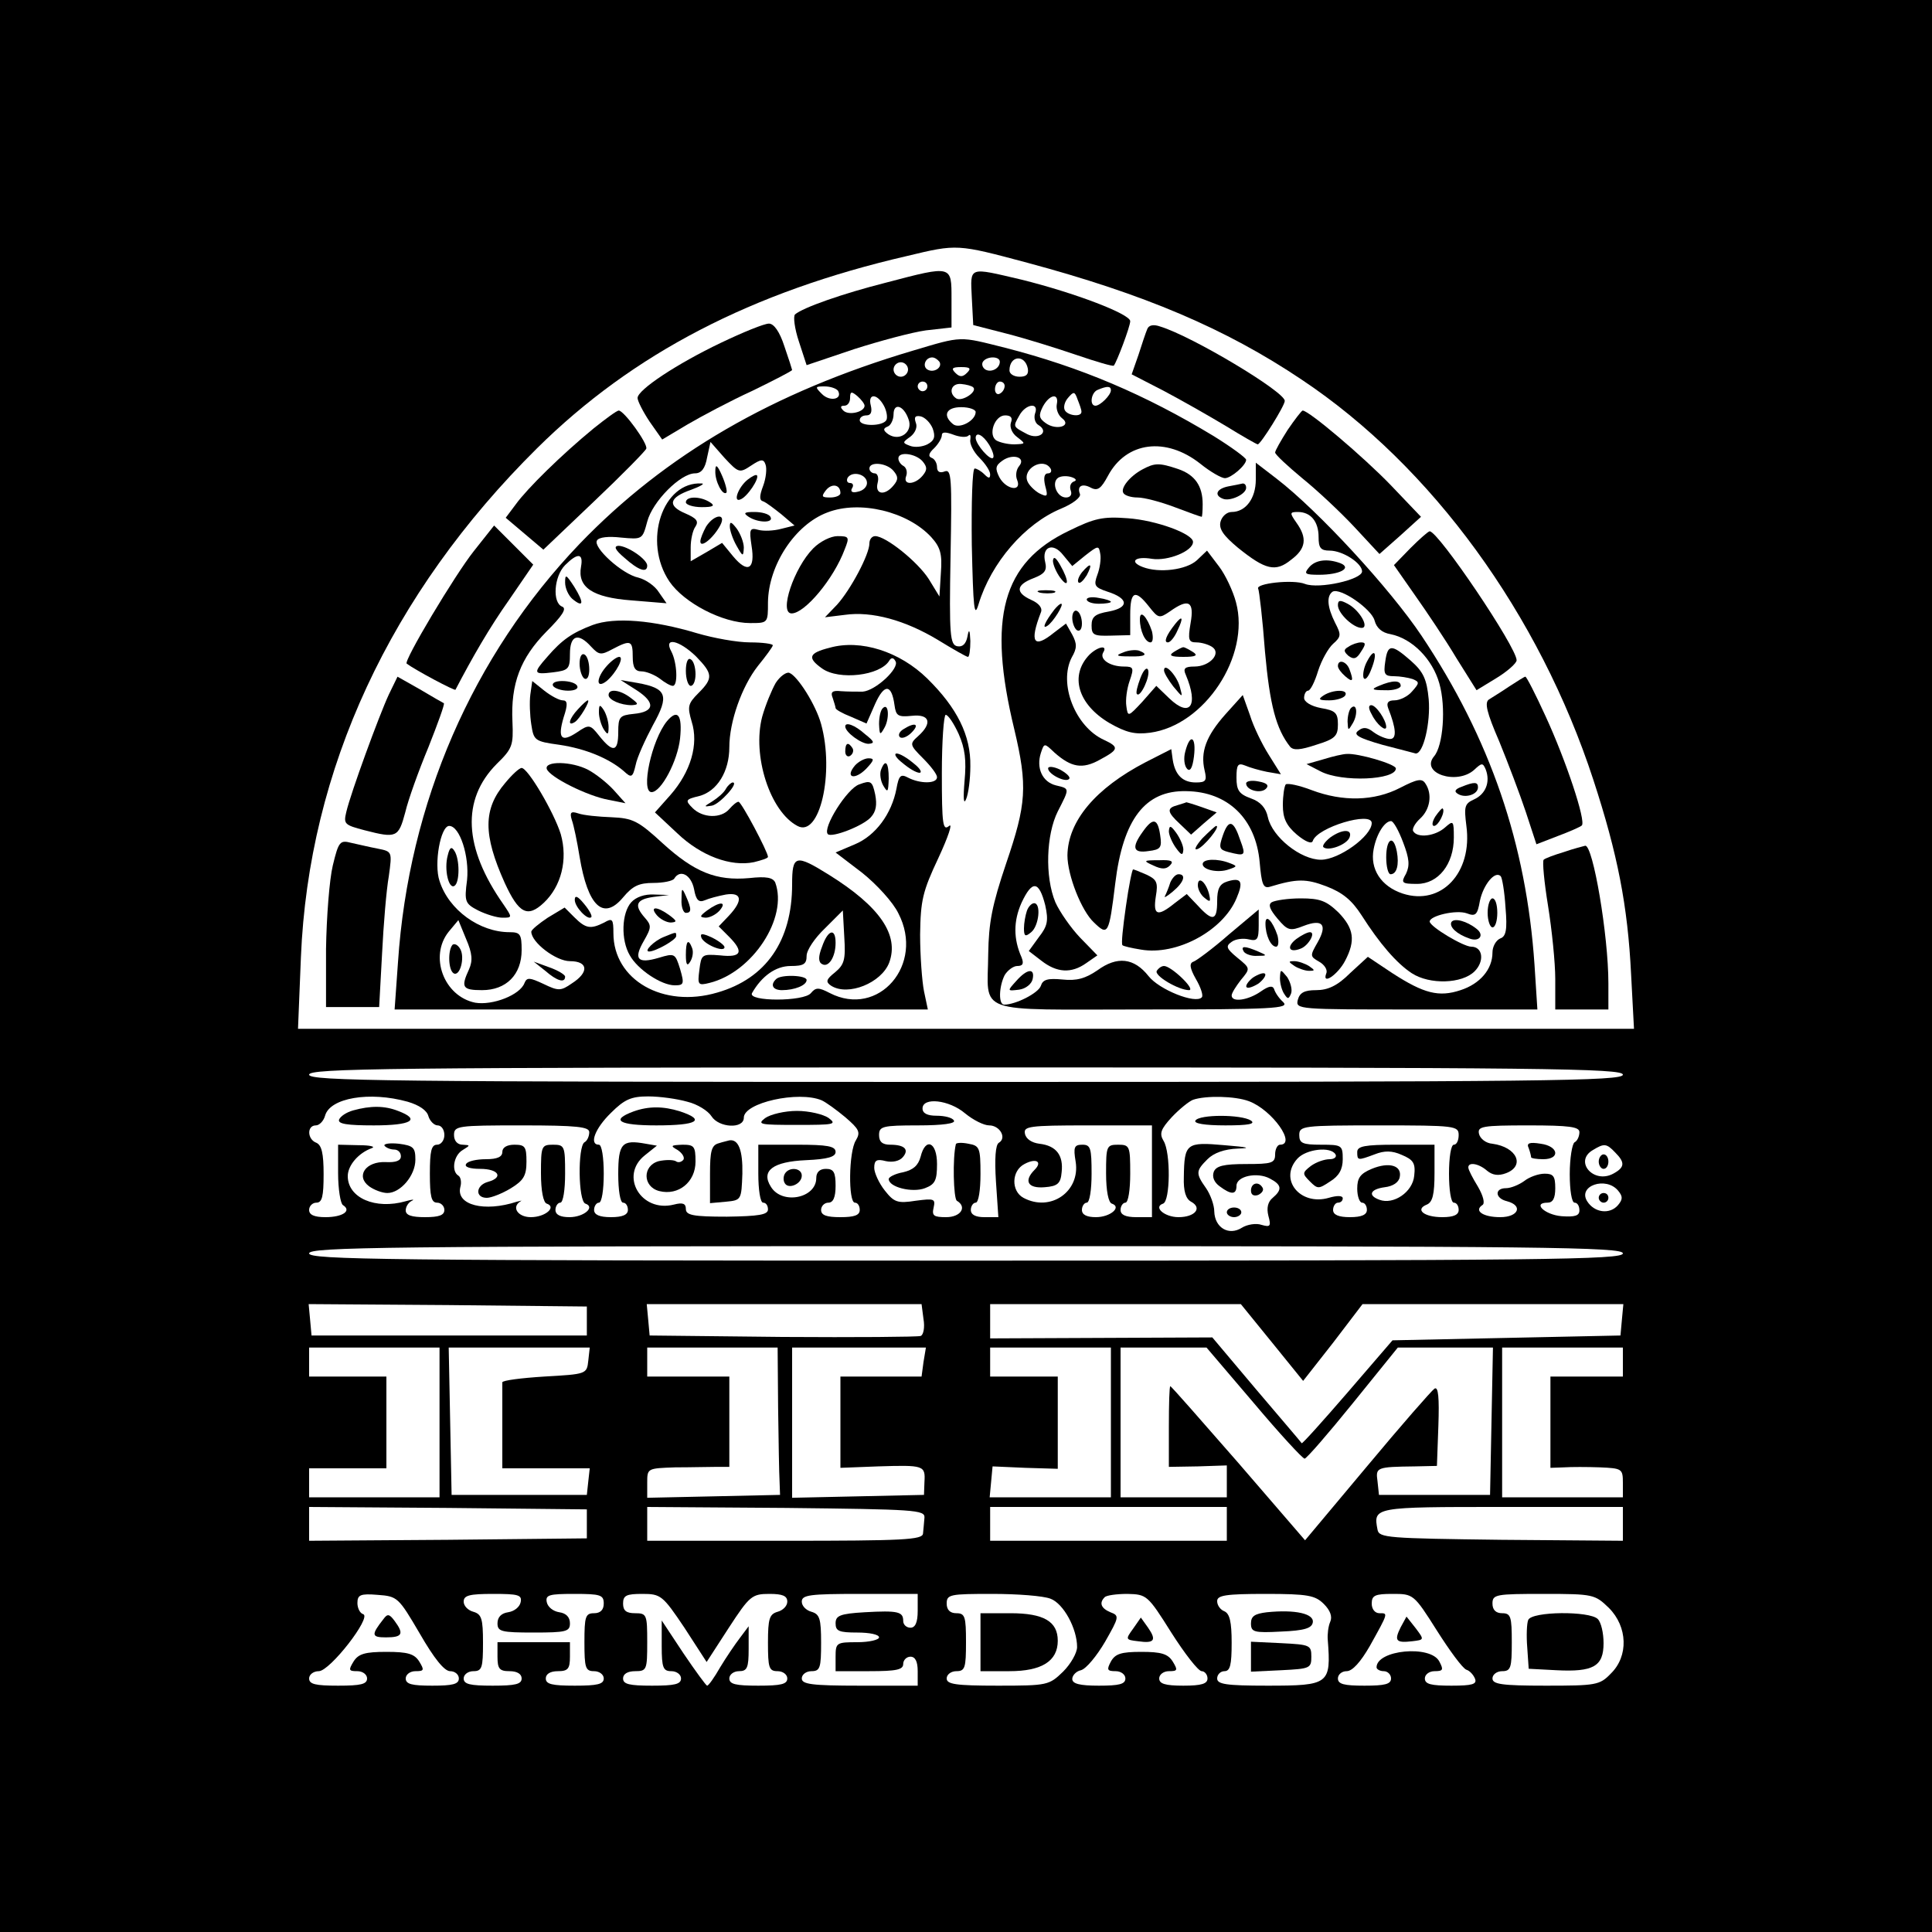 <?xml version="1.0" standalone="no"?>
<!DOCTYPE svg PUBLIC "-//W3C//DTD SVG 20010904//EN"
 "http://www.w3.org/TR/2001/REC-SVG-20010904/DTD/svg10.dtd">
<svg version="1.0" xmlns="http://www.w3.org/2000/svg"
 width="400pt" height="400pt" viewBox="0 0 400 400"
 preserveAspectRatio="xMidYMid meet">

<g transform="translate(0,400) scale(0.1,-0.1)"
fill="#000000" stroke="none">
<path d="M0 2000 l0 -2000 2000 0 2000 0 0 2000 0 2000 -2000 0 -2000 0 0
-2000z m2127 1456 c242 -65 410 -136 568 -242 270 -180 492 -486 604 -829 50
-153 71 -260 78 -402 l6 -113 -1383 0 -1383 0 6 148 c16 389 185 753 489 1054
198 196 445 324 766 398 104 25 103 25 249 -14z m1233 -1681 c0 -13 -158 -15
-1360 -15 -1202 0 -1360 2 -1360 15 0 13 158 15 1360 15 1202 0 1360 -2 1360
-15z m-2516 -56 c24 -7 40 -18 43 -30 3 -10 12 -19 19 -19 8 0 14 -9 14 -20 0
-11 -7 -20 -15 -20 -12 0 -15 -13 -15 -60 0 -47 3 -60 15 -60 8 0 15 -7 15
-15 0 -11 -11 -15 -40 -15 -28 0 -40 4 -40 14 0 8 6 17 13 20 6 3 1 3 -13 -1
-63 -18 -120 7 -120 52 0 22 22 48 50 58 8 3 -4 6 -27 6 l-43 1 0 -59 c0 -33
5 -63 10 -66 19 -12 -1 -25 -36 -25 -24 0 -34 5 -34 15 0 8 7 15 15 15 12 0
15 13 15 59 0 43 -4 60 -15 65 -19 7 -20 36 -1 36 7 0 16 9 19 20 10 37 92 51
171 29z m579 0 c21 -5 43 -19 50 -30 15 -24 67 -27 67 -3 0 31 113 56 161 36
9 -4 31 -20 49 -35 29 -25 32 -31 22 -48 -15 -23 -16 -129 -2 -129 6 0 10 -7
10 -15 0 -11 -11 -15 -40 -15 -29 0 -40 4 -40 15 0 8 7 15 15 15 10 0 15 11
15 35 0 28 -4 35 -20 35 -13 0 -20 -7 -20 -19 0 -42 -71 -56 -94 -18 -21 33 4
52 73 55 45 2 61 7 61 17 0 12 -17 15 -80 15 l-80 0 0 -60 c0 -33 4 -60 10
-60 6 0 10 -6 10 -14 0 -11 -19 -14 -85 -15 -70 0 -85 3 -85 16 0 11 -6 14
-25 9 -68 -17 -113 60 -60 102 l25 20 -23 4 c-49 9 -57 1 -57 -63 0 -33 4 -59
10 -59 6 0 10 -7 10 -15 0 -10 -11 -15 -35 -15 -24 0 -35 5 -35 15 0 8 5 15
10 15 6 0 10 27 10 60 0 33 -4 60 -10 60 -21 0 -8 34 25 66 28 28 42 34 77 34
24 0 60 -5 81 -11z m1163 1 c48 -18 99 -90 64 -90 -5 0 -10 -9 -10 -20 0 -18
-7 -20 -60 -20 -47 0 -62 -4 -67 -16 -4 -11 1 -22 12 -30 24 -18 35 -18 35 1
0 20 43 29 69 15 25 -13 26 -23 6 -40 -10 -8 -13 -21 -9 -37 6 -22 4 -24 -14
-19 -11 4 -30 1 -41 -6 -27 -17 -56 0 -57 34 0 13 -8 35 -17 48 -22 31 -21 36
3 60 13 13 35 21 63 22 29 1 21 3 -28 7 -79 7 -83 4 -84 -66 -1 -29 4 -45 15
-51 24 -13 8 -32 -26 -32 -29 0 -53 21 -32 28 15 5 16 106 1 130 -9 15 -6 24
17 49 16 17 36 33 44 36 26 9 87 8 116 -3z m-588 -25 c17 -14 39 -25 50 -25
22 0 37 -26 20 -36 -7 -4 -9 -33 -6 -80 l5 -74 -29 0 c-18 0 -28 5 -28 15 0 8
5 15 10 15 6 0 10 26 10 59 0 55 -2 59 -25 63 -14 3 -26 2 -26 -1 -7 -28 -5
-112 2 -117 22 -13 8 -34 -22 -34 -26 0 -30 3 -26 20 4 18 1 19 -37 14 -38 -6
-45 -3 -64 21 -12 15 -22 37 -22 47 0 16 5 19 24 14 14 -3 28 0 35 8 14 16 4
26 -26 26 -16 0 -23 6 -23 20 0 18 7 20 81 20 51 0 78 4 74 10 -3 6 -19 10
-36 10 -19 0 -29 5 -29 15 0 24 55 18 88 -10z m-778 -39 c0 -8 -4 -18 -10 -21
-14 -9 -13 -122 2 -127 21 -7 -3 -28 -33 -28 -19 0 -29 5 -29 15 0 8 5 15 10
15 6 0 10 27 10 60 0 57 -1 60 -25 60 -24 0 -25 -3 -25 -59 0 -37 5 -61 12
-63 21 -7 -3 -28 -33 -28 -27 0 -41 21 -21 33 4 2 0 1 -8 -1 -67 -22 -126 -7
-117 30 3 10 1 21 -4 24 -15 9 -10 42 9 53 16 10 16 10 0 11 -11 0 -18 8 -18
20 0 19 7 20 140 20 115 0 140 -3 140 -14z m1165 -81 l0 -95 -32 0 c-23 0 -33
5 -33 15 0 8 5 15 10 15 6 0 10 27 10 60 0 57 -1 60 -25 60 -24 0 -25 -3 -25
-59 0 -37 5 -61 12 -63 21 -7 -3 -28 -33 -28 -19 0 -29 5 -29 15 0 8 5 15 10
15 6 0 10 27 10 60 0 53 -2 60 -19 60 -17 0 -19 -5 -14 -35 10 -62 -52 -105
-108 -75 -26 14 -25 56 2 70 24 13 38 5 21 -12 -23 -23 -14 -39 21 -36 27 2
33 8 35 31 4 35 -11 55 -46 59 -16 2 -28 10 -30 21 -3 15 8 17 130 17 l133 0
0 -95z m635 75 c0 -11 -4 -20 -10 -20 -6 0 -10 -27 -10 -60 0 -33 4 -60 10
-60 6 0 10 -7 10 -15 0 -10 -10 -15 -34 -15 -38 0 -57 16 -32 26 12 5 16 21
16 65 l0 59 -80 0 c-64 0 -80 -3 -80 -15 0 -18 1 -18 36 -5 20 8 36 8 56 -1
24 -10 29 -17 26 -43 -3 -34 -43 -61 -72 -50 -25 9 -19 22 11 26 17 2 29 10
31 21 5 24 -22 32 -58 17 -24 -10 -30 -19 -30 -41 0 -16 5 -29 10 -29 6 0 10
-7 10 -15 0 -10 -11 -15 -35 -15 -24 0 -35 5 -35 15 0 8 5 15 10 15 6 0 10 4
10 9 0 6 -12 6 -29 1 -59 -17 -104 38 -65 81 18 20 69 26 79 9 3 -5 -2 -10
-12 -10 -11 0 -28 -6 -39 -14 -18 -14 -18 -16 -2 -32 16 -16 18 -16 42 0 18
11 26 25 26 46 0 29 -2 30 -45 30 -38 0 -45 3 -45 20 0 19 7 20 165 20 158 0
165 -1 165 -20z m250 6 c0 -8 -4 -18 -10 -21 -5 -3 -10 -33 -10 -66 0 -33 4
-59 10 -59 6 0 10 -7 10 -16 0 -11 -9 -14 -37 -12 -35 3 -61 28 -29 28 11 0
16 9 16 30 0 25 -4 30 -22 30 -13 0 -32 -7 -42 -15 -11 -8 -28 -15 -38 -15
-24 0 -23 -21 2 -27 34 -9 24 -33 -14 -33 -35 0 -55 13 -37 25 6 3 2 19 -9 38
-11 18 -20 35 -20 40 0 12 22 8 39 -7 11 -9 23 -11 39 -5 40 15 23 54 -28 61
-14 1 -26 11 -28 21 -3 15 7 17 102 17 86 0 106 -3 106 -14z m74 -42 c21 -21
20 -31 -4 -44 -41 -22 -82 26 -42 49 23 14 28 14 46 -5z m6 -79 c10 -12 10
-18 0 -30 -17 -20 -49 -16 -64 8 -20 32 39 52 64 22z m10 -130 c0 -13 -158
-15 -1360 -15 -1202 0 -1360 2 -1360 15 0 13 158 15 1360 15 1202 0 1360 -2
1360 -15z m-2145 -140 l0 -30 -285 0 -285 0 -3 33 -3 32 288 -2 288 -3 0 -30z
m697 4 c3 -17 0 -33 -6 -35 -6 -2 -135 -3 -286 -2 l-275 3 -3 33 -3 32 284 0
285 0 4 -31z m722 -49 l64 -79 62 79 61 80 270 0 270 0 -3 -32 -3 -33 -236 -5
-236 -5 -93 -108 c-51 -59 -94 -107 -95 -105 -1 2 -44 52 -94 111 l-91 108
-230 -1 -230 -1 0 36 0 35 260 0 259 0 65 -80z m-1724 -165 l0 -155 -135 0
-135 0 0 30 0 30 80 0 80 0 0 95 0 95 -80 0 -80 0 0 30 0 30 135 0 135 0 0
-155z m308 128 c-3 -28 -4 -28 -91 -33 -48 -3 -87 -8 -87 -12 0 -5 0 -46 0
-93 l0 -85 91 0 90 0 -3 -27 -3 -28 -140 0 -140 0 -3 153 -3 152 146 0 146 0
-3 -27z m393 -98 c1 -69 2 -137 3 -152 l1 -28 -137 -3 -138 -3 0 31 c0 30 0
30 58 32 31 0 69 1 85 1 l27 0 0 93 0 94 -85 0 -85 0 0 30 0 30 135 0 135 0 1
-125z m301 95 l-4 -30 -84 0 -84 0 0 -94 0 -95 78 3 c95 3 98 2 96 -32 l-1
-27 -136 -3 -137 -3 0 156 0 155 138 0 139 0 -5 -30z m388 -125 l0 -155 -126
0 -125 0 3 32 3 32 68 -3 67 -2 0 95 0 96 -70 0 -70 0 0 30 0 30 125 0 125 0
0 -155z m296 40 c53 -63 101 -115 105 -115 4 0 49 52 100 115 l93 115 98 0 99
0 -3 -152 -3 -153 -115 0 -115 0 -3 28 c-4 29 -3 30 78 31 l45 1 3 83 c2 58 0
82 -8 77 -6 -4 -69 -76 -139 -160 l-129 -154 -138 160 c-76 87 -139 159 -141
159 -2 0 -3 -38 -3 -84 l0 -83 60 1 60 2 0 -33 0 -33 -110 0 -110 0 0 155 0
155 89 0 89 0 98 -115z m764 85 l0 -30 -75 0 -75 0 0 -94 0 -95 28 1 c15 1 48
1 75 0 45 -2 47 -3 47 -32 l0 -30 -125 0 -125 0 0 155 0 155 125 0 125 0 0
-30z m-2145 -335 l0 -30 -287 -3 -288 -2 0 35 0 35 288 -2 287 -3 0 -30z m699
13 c-1 -10 -2 -25 -3 -33 -1 -13 -40 -15 -286 -15 l-285 0 0 35 0 35 288 -2
c266 -3 287 -4 286 -20z m626 -13 l0 -35 -245 0 -245 0 0 35 0 35 245 0 245 0
0 -35z m820 0 l0 -35 -252 2 c-235 3 -253 4 -256 21 -9 47 -8 47 258 47 l250
0 0 -35z m-2491 -227 c30 -52 51 -78 63 -78 10 0 18 -7 18 -15 0 -12 -13 -15
-55 -15 -42 0 -55 3 -55 15 0 8 9 15 20 15 18 0 19 2 8 20 -10 16 -24 20 -68
20 -44 0 -58 -4 -68 -20 -11 -18 -10 -20 8 -20 11 0 20 -7 20 -15 0 -12 -13
-15 -60 -15 -47 0 -60 3 -60 15 0 8 9 15 20 15 23 0 110 112 92 118 -7 2 -12
13 -12 23 0 17 6 20 42 17 41 -3 43 -5 87 -80z m209 65 c-2 -10 -13 -19 -26
-21 -14 -2 -22 -10 -22 -23 0 -17 8 -19 75 -19 67 0 75 2 75 19 0 13 -8 21
-22 23 -13 2 -24 11 -26 21 -3 15 5 17 57 17 54 0 61 -2 61 -20 0 -13 -7 -20
-20 -20 -18 0 -20 -7 -20 -60 0 -53 2 -60 20 -60 11 0 20 -7 20 -15 0 -12 -13
-15 -60 -15 -47 0 -60 3 -60 15 0 9 9 15 25 15 21 0 25 5 25 30 l0 30 -75 0
-75 0 0 -30 c0 -25 4 -30 25 -30 16 0 25 -6 25 -15 0 -12 -13 -15 -60 -15 -47
0 -60 3 -60 15 0 8 9 15 20 15 18 0 20 7 20 59 0 50 -3 59 -20 64 -11 3 -20
12 -20 21 0 13 12 16 61 16 52 0 60 -2 57 -17z m339 -53 l46 -71 46 71 c43 66
48 70 84 70 27 0 37 -4 37 -16 0 -9 -9 -18 -20 -21 -17 -5 -20 -14 -20 -64 0
-52 2 -59 20 -59 11 0 20 -7 20 -15 0 -12 -13 -15 -60 -15 -47 0 -60 3 -60 15
0 8 9 15 20 15 17 0 20 7 20 46 l0 47 -18 -24 c-10 -13 -29 -41 -41 -61 -12
-21 -24 -38 -27 -38 -2 0 -24 30 -49 67 l-45 68 0 -53 c0 -45 3 -52 20 -52 11
0 20 -7 20 -15 0 -12 -13 -15 -60 -15 -47 0 -60 3 -60 15 0 9 9 15 25 15 24 0
25 3 25 60 0 57 -1 60 -25 60 -18 0 -25 5 -25 20 0 17 7 20 40 20 38 0 42 -3
87 -70z m483 35 c0 -24 -5 -35 -15 -35 -8 0 -15 6 -15 14 0 19 -10 22 -80 18
-51 -3 -60 -7 -60 -23 0 -16 7 -19 45 -19 25 0 45 -4 45 -10 0 -5 -20 -10 -45
-10 -43 0 -45 -1 -45 -30 l0 -30 70 0 c56 0 70 3 70 15 0 8 7 15 15 15 10 0
15 -10 15 -30 l0 -30 -120 0 c-100 0 -120 3 -120 15 0 8 9 15 20 15 18 0 20 7
20 59 0 50 -3 59 -20 64 -11 3 -20 12 -20 21 0 14 17 16 120 16 l120 0 0 -35z
m275 25 c27 -10 55 -62 55 -100 0 -12 -13 -35 -29 -51 -29 -28 -32 -29 -135
-29 -88 0 -106 3 -106 15 0 8 9 15 20 15 18 0 20 7 20 60 0 53 -2 60 -20 60
-13 0 -20 7 -20 20 0 19 7 20 94 20 52 0 106 -4 121 -10z m250 -70 c28 -44 56
-80 63 -80 6 0 12 -7 12 -15 0 -11 -12 -15 -50 -15 -38 0 -50 4 -50 15 0 8 9
15 20 15 18 0 19 2 8 20 -10 16 -24 20 -65 20 -42 0 -54 -4 -63 -20 -9 -17 -8
-20 10 -20 11 0 20 -7 20 -15 0 -12 -13 -15 -55 -15 -40 0 -55 4 -55 14 0 7 8
16 18 18 11 3 33 30 50 59 29 51 30 54 11 61 -19 8 -24 19 -12 31 3 4 25 7 47
7 40 -1 42 -2 91 -80z m316 59 c13 -13 18 -26 13 -37 -4 -9 -6 -26 -5 -37 7
-92 3 -95 -125 -95 -86 0 -104 3 -104 15 0 8 7 15 15 15 12 0 15 13 15 59 0
43 -4 60 -15 65 -8 3 -15 12 -15 21 0 12 17 15 100 15 88 0 103 -3 121 -21z
m234 -55 c26 -41 53 -78 61 -81 7 -2 15 -11 18 -19 4 -11 -6 -14 -49 -14 -42
0 -55 3 -55 15 0 8 9 15 20 15 18 0 19 3 10 20 -18 35 -130 24 -130 -12 0 -4
7 -8 15 -8 8 0 15 -7 15 -15 0 -12 -13 -15 -55 -15 -42 0 -55 3 -55 15 0 8 8
15 18 15 12 0 29 19 48 52 39 70 38 68 20 68 -9 0 -16 8 -16 20 0 17 7 20 43
20 43 0 44 0 92 -76z m356 47 c39 -39 41 -100 4 -136 -23 -24 -31 -25 -135
-25 -91 0 -110 3 -110 15 0 8 9 15 20 15 18 0 20 7 20 60 0 53 -2 60 -20 60
-13 0 -20 7 -20 20 0 19 7 20 106 20 103 0 106 -1 135 -29z"/>
<path d="M1835 3415 c-91 -23 -173 -52 -189 -66 -4 -4 -1 -29 8 -56 l16 -49
98 33 c53 17 120 35 149 39 l53 6 0 59 c0 70 2 70 -135 34z"/>
<path d="M2012 3384 l3 -57 70 -18 c39 -10 103 -30 144 -44 41 -14 75 -24 77
-22 6 7 34 81 34 92 0 15 -116 59 -225 86 -111 26 -106 28 -103 -37z"/>
<path d="M1492 3290 c-90 -43 -172 -97 -172 -114 0 -6 11 -28 25 -49 l26 -37
52 31 c29 17 89 49 135 70 45 22 82 41 82 43 0 1 -7 23 -16 49 -10 31 -22 47
-32 47 -10 0 -54 -18 -100 -40z"/>
<path d="M2375 3318 c-3 -7 -11 -31 -18 -53 l-14 -40 66 -34 c36 -19 94 -52
129 -73 34 -21 64 -38 66 -38 6 0 56 80 56 90 0 19 -192 134 -258 154 -14 5
-24 3 -27 -6z"/>
<path d="M1890 3274 c-290 -86 -512 -215 -690 -400 -222 -232 -354 -537 -376
-866 l-7 -98 552 0 552 0 -8 38 c-4 20 -8 73 -8 117 1 71 5 89 38 159 20 43
30 73 22 66 -13 -11 -15 3 -15 109 0 66 4 121 8 121 5 0 17 -18 27 -40 13 -30
16 -54 12 -97 -3 -35 -2 -50 3 -38 5 11 9 42 9 69 1 63 -27 120 -89 181 -57
56 -138 82 -202 64 -44 -11 -47 -21 -16 -43 35 -25 120 -15 139 16 4 7 9 7 13
-1 9 -14 -41 -61 -68 -63 -12 0 -32 0 -45 1 -18 2 -22 -2 -17 -14 3 -9 6 -19
6 -21 0 -3 14 -11 32 -18 l32 -14 18 41 c19 42 34 41 40 -3 3 -22 7 -25 36
-22 37 4 43 -15 13 -42 -18 -16 -18 -18 10 -46 16 -16 29 -33 29 -39 0 -14
-35 -14 -60 -1 -15 8 -19 5 -24 -23 -10 -52 -43 -97 -86 -115 l-40 -17 55 -42
c30 -24 64 -61 75 -84 55 -106 -41 -217 -142 -165 -23 12 -29 12 -39 0 -14
-18 -132 -18 -122 0 20 35 49 56 80 56 27 0 33 4 33 21 0 12 17 37 38 57 l37
37 3 -55 c3 -47 0 -57 -19 -73 -19 -15 -20 -20 -8 -28 35 -22 104 6 120 48 21
57 -19 116 -125 182 -69 43 -76 41 -76 -20 0 -117 -54 -195 -155 -224 -112
-33 -215 26 -215 123 0 29 -2 32 -19 22 -28 -14 -38 -13 -62 11 l-20 20 -35
-21 c-18 -12 -34 -25 -34 -29 0 -22 51 -61 80 -61 38 0 40 -23 4 -46 -23 -16
-28 -16 -59 -1 -28 13 -34 14 -39 2 -9 -25 -66 -47 -102 -41 -65 13 -96 96
-55 147 l20 24 16 -39 c13 -30 14 -45 6 -63 -17 -37 -14 -43 27 -43 50 0 82
32 82 83 0 33 -3 37 -25 37 -62 0 -126 46 -145 106 -12 35 2 114 20 114 22 0
42 -63 37 -112 -6 -45 -4 -49 23 -63 16 -8 39 -15 50 -15 21 0 21 0 2 28 -82
117 -87 216 -14 290 33 32 35 39 33 87 -4 80 17 133 70 187 33 33 43 48 33 52
-21 8 -17 63 6 86 26 26 38 25 33 -3 -8 -43 24 -64 104 -70 l73 -6 -16 23 c-8
13 -27 26 -42 30 -34 7 -95 63 -86 77 4 7 24 9 50 6 44 -4 44 -4 54 33 11 42
69 100 99 100 13 0 21 10 25 33 l7 32 29 -33 c29 -31 31 -32 55 -16 21 14 26
14 30 2 3 -8 1 -28 -5 -44 -8 -21 -8 -30 0 -32 6 -2 23 -15 38 -27 l27 -23
-28 -7 c-15 -4 -36 -5 -47 -2 -18 5 -19 1 -14 -33 8 -49 -8 -58 -38 -22 l-23
28 -32 -19 -33 -19 0 29 c0 15 4 35 10 43 7 11 2 17 -21 27 -38 16 -34 33 12
49 19 7 29 13 22 13 -81 5 -123 -120 -67 -203 30 -44 110 -86 167 -86 37 0 37
0 37 43 1 77 56 161 123 186 67 26 166 2 215 -51 19 -21 23 -35 20 -74 l-3
-49 -22 36 c-23 36 -89 89 -111 89 -7 0 -12 -7 -12 -15 0 -23 -39 -96 -67
-127 l-25 -26 41 5 c56 8 125 -11 193 -52 31 -19 59 -35 62 -35 3 0 5 15 5 33
-1 24 -3 26 -6 9 -3 -15 -10 -22 -21 -20 -15 3 -17 22 -14 186 3 163 2 181
-12 176 -10 -4 -16 -1 -16 9 0 8 -5 17 -11 19 -8 3 -6 10 5 20 9 9 16 21 16
27 0 7 8 7 24 1 13 -5 27 -6 31 -2 4 4 5 0 4 -8 -2 -8 6 -25 19 -38 12 -12 22
-27 22 -34 0 -9 -3 -9 -12 0 -7 7 -16 12 -20 12 -5 0 -7 -71 -6 -158 3 -132 5
-153 14 -123 26 86 96 167 171 198 24 10 41 23 39 30 -7 17 5 23 23 13 14 -7
21 -1 35 25 38 71 120 81 191 25 21 -17 44 -30 51 -30 13 0 44 27 44 38 0 4
-30 26 -67 49 -142 86 -276 143 -432 183 -96 24 -87 25 -191 -6z m55 -23 c7
-12 -12 -24 -25 -16 -11 7 -4 25 10 25 5 0 11 -4 15 -9z m125 0 c0 -14 -18
-23 -30 -16 -6 4 -8 11 -5 16 8 12 35 12 35 0z m58 -14 c2 -12 -3 -17 -17 -17
-12 0 -21 6 -21 13 0 31 32 34 38 4z m-248 -2 c0 -8 -7 -15 -15 -15 -8 0 -15
7 -15 15 0 8 7 15 15 15 8 0 15 -7 15 -15z m122 -7 c-9 -9 -15 -9 -24 0 -9 9
-7 12 12 12 19 0 21 -3 12 -12z m-82 -28 c0 -5 -4 -10 -10 -10 -5 0 -10 5 -10
10 0 6 5 10 10 10 6 0 10 -4 10 -10z m95 -2 c9 -9 -23 -30 -35 -23 -17 11 -11
32 10 30 11 -1 22 -4 25 -7z m65 3 c0 -6 -4 -13 -10 -16 -5 -3 -10 1 -10 9 0
9 5 16 10 16 6 0 10 -4 10 -9z m-345 -10 c10 -18 -17 -23 -33 -7 -15 15 -15
16 5 16 12 0 24 -4 28 -9z m565 1 c0 -10 -22 -32 -32 -32 -13 0 -9 28 5 33 19
8 27 8 27 -1z m-510 -32 c0 -13 -33 -21 -44 -10 -7 7 -6 10 2 10 7 0 12 7 12
16 0 14 3 14 15 4 8 -7 15 -16 15 -20z m449 -12 c1 -12 -27 -9 -34 2 -4 6 -1
18 6 26 12 14 14 14 20 -3 4 -10 8 -21 8 -25z m-409 12 c6 -11 8 -25 5 -30 -8
-13 -55 -13 -55 0 0 6 6 10 14 10 9 0 12 7 9 20 -7 26 13 26 27 0z m358 3 c-2
-10 3 -23 11 -29 21 -16 -12 -26 -34 -10 -14 10 -15 16 -6 34 14 26 34 29 29
5z m-307 -31 c10 -26 -18 -47 -42 -31 -11 8 -11 12 -1 16 6 2 12 14 12 25 0
25 21 19 31 -10z m139 15 c0 -18 -34 -36 -47 -25 -22 18 -14 35 17 35 17 0 30
-5 30 -10z m123 -3 c-3 -9 0 -20 7 -24 23 -14 1 -31 -23 -19 -30 16 -30 15
-17 38 13 25 42 29 33 5z m-212 -31 c6 -17 4 -25 -11 -33 -10 -5 -26 -7 -36
-3 -16 6 -16 7 1 19 10 8 15 20 11 29 -4 12 -1 15 10 13 9 -2 20 -13 25 -25z
m162 12 c-3 -9 2 -22 13 -30 18 -14 18 -14 -6 -15 -14 0 -30 4 -37 8 -18 11
-4 52 18 52 12 0 16 -5 12 -15z m-45 -46 c7 -12 11 -24 8 -27 -6 -6 -35 27
-36 41 0 14 15 7 28 -14z m-138 -34 c10 -12 10 -18 0 -30 -16 -19 -41 -20 -34
-1 3 8 1 17 -5 21 -6 3 -11 10 -11 16 0 15 36 10 50 -6z m200 -10 c-6 -7 -8
-20 -4 -29 10 -25 -23 -20 -37 6 -9 18 -8 24 6 34 22 16 50 7 35 -11z m-260
-10 c10 -12 10 -18 0 -30 -18 -22 -39 -19 -33 5 3 11 0 20 -6 20 -6 0 -11 5
-11 10 0 15 36 12 50 -5z m325 5 c3 -5 1 -10 -5 -10 -8 0 -10 -9 -6 -26 6 -22
5 -24 -13 -15 -10 6 -21 17 -24 25 -10 26 33 50 48 26z m-380 -30 c0 -8 -8
-16 -19 -18 -11 -3 -16 0 -12 7 4 6 2 11 -4 11 -6 0 -8 5 -5 11 10 15 40 7 40
-11z m428 3 c-7 -3 -9 -11 -6 -19 3 -8 -1 -14 -10 -14 -19 0 -31 31 -16 41 7
4 19 4 28 1 9 -3 11 -7 4 -9z m-483 -24 c0 -5 -10 -9 -21 -9 -18 0 -19 2 -9
15 12 15 30 12 30 -6z"/>
<path d="M1229 3113 c-67 -55 -138 -125 -161 -157 l-21 -28 39 -33 39 -33 105
100 c58 55 106 104 108 109 4 10 -46 79 -57 79 -4 0 -27 -17 -52 -37z"/>
<path d="M2666 3110 c-14 -22 -26 -43 -26 -47 1 -5 26 -28 56 -53 31 -25 79
-70 108 -101 l52 -56 43 38 43 39 -63 66 c-56 58 -169 154 -182 154 -2 0 -16
-18 -31 -40z"/>
<path d="M1481 3025 c-1 -21 15 -52 23 -45 2 3 -2 19 -9 35 -10 23 -14 25 -14
10z"/>
<path d="M2365 3028 c-26 -14 -46 -39 -39 -49 3 -5 16 -9 29 -9 14 0 48 -9 77
-20 29 -11 54 -20 56 -20 1 0 2 12 2 26 0 38 -16 61 -51 73 -39 13 -48 13 -74
-1z"/>
<path d="M2600 3007 c0 -39 -21 -67 -50 -67 -10 0 -20 -9 -23 -20 -4 -15 6
-29 36 -54 57 -46 78 -51 110 -25 31 23 34 45 11 77 -14 20 -14 22 3 22 27 0
43 -20 43 -52 0 -22 4 -28 23 -28 27 0 67 -26 67 -43 0 -17 -89 -37 -118 -26
-25 10 -104 1 -97 -10 2 -4 9 -62 14 -130 10 -111 23 -160 52 -197 7 -8 21 -7
54 4 39 12 45 18 45 42 0 24 -5 29 -35 34 -21 4 -35 13 -35 21 0 8 4 15 8 15
5 0 14 18 21 41 7 22 21 47 31 56 17 15 17 19 4 44 -16 32 -18 55 -5 64 16 9
81 -36 87 -60 4 -15 15 -25 33 -28 45 -9 87 -52 101 -102 14 -49 8 -129 -11
-151 -29 -35 47 -60 83 -28 16 15 18 15 24 1 10 -26 0 -51 -24 -62 -20 -9 -21
-15 -16 -55 13 -97 -52 -166 -132 -140 -45 15 -68 51 -60 92 6 32 23 58 36 58
5 0 16 -20 25 -44 13 -34 14 -48 6 -65 -11 -19 -9 -21 23 -21 44 0 76 41 76
96 0 35 -1 36 -18 21 -20 -18 -57 -23 -66 -8 -3 4 3 16 14 26 21 19 26 51 11
73 -7 11 -17 9 -52 -9 -54 -28 -119 -29 -183 -5 -26 10 -50 15 -54 12 -3 -4
-6 -23 -6 -43 0 -27 7 -42 29 -61 18 -15 31 -20 33 -13 9 28 122 62 122 37 0
-27 -68 -76 -105 -76 -42 0 -101 47 -110 88 -4 19 -15 32 -35 39 -25 9 -30 17
-30 43 0 27 3 31 18 25 9 -4 30 -10 45 -13 l29 -5 -25 40 c-14 22 -32 59 -39
82 l-15 42 -36 -40 c-40 -45 -52 -78 -43 -116 5 -21 3 -25 -18 -25 -27 0 -43
15 -48 47 l-3 22 -53 -27 c-104 -54 -161 -122 -162 -193 0 -41 29 -115 55
-139 29 -28 31 -25 44 81 16 133 62 193 147 191 86 -1 144 -57 152 -147 4 -45
7 -55 21 -51 56 17 75 17 117 1 34 -13 53 -29 73 -60 37 -58 72 -99 104 -120
37 -24 104 -22 130 4 21 21 17 51 -7 51 -16 0 -85 41 -86 52 0 12 55 25 77 17
18 -7 22 -3 27 26 7 33 31 63 43 51 3 -3 8 -32 10 -65 4 -46 1 -60 -11 -64 -9
-4 -16 -17 -16 -29 0 -35 -26 -65 -66 -78 -45 -15 -76 -7 -141 35 l-51 34 -37
-34 c-26 -26 -46 -35 -70 -35 -24 0 -34 -5 -38 -20 -5 -20 0 -20 245 -20 l251
0 -6 93 c-17 249 -91 467 -234 681 -65 97 -213 258 -300 325 l-43 33 0 -35z"/>
<path d="M1548 3007 c-20 -16 -31 -48 -15 -41 14 5 40 44 34 50 -2 2 -10 -2
-19 -9z"/>
<path d="M2543 2993 c-25 -5 -30 -19 -10 -26 15 -5 47 10 47 23 0 6 -3 9 -7 9
-5 -1 -18 -4 -30 -6z"/>
<path d="M1420 2960 c0 -5 15 -10 33 -10 24 0 28 3 17 10 -20 13 -50 13 -50 0z"/>
<path d="M1550 2930 c20 -13 53 -13 45 0 -3 6 -18 10 -33 10 -21 0 -24 -2 -12
-10z"/>
<path d="M1462 2910 c-6 -11 -12 -25 -12 -31 0 -15 27 7 41 33 14 26 -12 24
-29 -2z"/>
<path d="M2213 2901 c-138 -66 -169 -180 -113 -411 28 -118 25 -155 -17 -278
-29 -86 -36 -122 -37 -187 -1 -127 -34 -115 319 -115 271 0 305 2 292 15 -9 8
-17 20 -19 27 -3 8 -11 7 -28 -5 -26 -18 -60 -23 -60 -8 0 5 9 19 19 32 20 24
20 24 -7 46 -23 19 -25 24 -12 33 8 6 24 8 36 5 17 -4 20 0 20 29 l0 33 -62
-52 c-33 -29 -67 -54 -73 -56 -9 -3 -8 -13 5 -36 10 -17 16 -35 12 -38 -13
-14 -88 16 -110 44 -30 38 -65 42 -106 12 -25 -17 -43 -22 -72 -19 -31 3 -41
0 -45 -13 -5 -15 -52 -39 -76 -39 -12 0 -11 37 1 61 6 10 18 19 26 19 12 0 14
5 9 18 -17 38 -17 75 0 113 22 47 36 46 49 -5 7 -32 5 -43 -13 -66 l-21 -29
26 -20 c32 -25 62 -27 93 -5 l23 16 -36 37 c-19 20 -42 53 -51 73 -22 53 -19
140 5 188 25 49 25 47 -4 54 -28 7 -41 36 -31 67 7 21 7 21 28 1 35 -31 58
-35 94 -15 39 21 41 26 9 41 -60 27 -95 117 -67 171 11 19 11 28 1 47 l-13 23
-25 -19 c-42 -34 -51 -20 -27 42 4 9 -4 19 -20 26 -33 15 -32 31 5 45 23 9 28
16 24 33 -8 32 16 42 37 15 l19 -23 27 22 c27 21 28 21 31 3 2 -10 -1 -30 -6
-43 -8 -22 -6 -26 21 -35 44 -14 45 -33 3 -41 -29 -5 -36 -11 -36 -29 0 -20 5
-22 40 -21 l40 1 0 42 c0 49 10 54 39 17 19 -24 21 -25 43 -10 39 28 51 21 43
-24 -6 -35 -4 -40 12 -40 10 0 24 -4 32 -9 21 -13 -4 -41 -36 -41 -20 0 -24
-4 -18 -17 27 -64 9 -90 -34 -49 l-27 26 -29 -33 c-29 -31 -30 -32 -33 -9 -2
13 1 36 7 53 9 26 8 29 -12 29 -29 0 -51 15 -43 29 10 16 -10 13 -28 -4 -42
-43 -25 -103 41 -142 35 -20 53 -24 84 -20 113 15 208 159 178 270 -6 23 -22
57 -35 74 l-25 33 -21 -20 c-22 -20 -78 -27 -112 -14 -29 11 -16 23 19 17 33
-5 85 16 85 35 0 17 -77 45 -135 49 -52 4 -69 0 -122 -26z"/>
<path d="M1511 2910 c0 -8 6 -26 14 -40 13 -23 14 -23 15 -4 0 11 -7 29 -15
40 -11 14 -14 15 -14 4z"/>
<path d="M981 2859 c-39 -49 -146 -228 -139 -233 19 -14 100 -57 101 -54 35
67 70 128 111 186 l50 73 -40 40 -41 41 -42 -53z"/>
<path d="M2920 2865 l-34 -35 44 -63 c24 -34 63 -92 85 -129 l42 -67 41 25
c23 14 42 31 42 37 0 27 -162 267 -180 267 -3 0 -21 -16 -40 -35z"/>
<path d="M1684 2865 c-40 -40 -72 -135 -45 -135 27 0 87 71 110 133 10 25 9
27 -15 27 -14 0 -36 -11 -50 -25z"/>
<path d="M1293 2845 c29 -26 47 -32 47 -16 0 13 -41 41 -60 41 -10 -1 -6 -9
13 -25z"/>
<path d="M2180 2839 c0 -8 7 -24 15 -35 18 -24 19 -7 0 26 -9 16 -14 19 -15 9z"/>
<path d="M2710 2825 c-11 -13 -8 -15 21 -15 43 0 69 14 44 24 -27 10 -52 7
-65 -9z"/>
<path d="M2240 2815 c-7 -9 -10 -18 -7 -21 3 -3 10 4 17 15 13 25 8 27 -10 6z"/>
<path d="M1170 2794 c0 -12 7 -27 15 -34 23 -19 25 -9 4 25 -17 26 -19 27 -19
9z"/>
<path d="M2153 2773 c9 -2 23 -2 30 0 6 3 -1 5 -18 5 -16 0 -22 -2 -12 -5z"/>
<path d="M2250 2759 c0 -5 11 -9 25 -9 14 0 25 2 25 4 0 2 -11 6 -25 8 -14 3
-25 1 -25 -3z"/>
<path d="M2770 2747 c0 -17 32 -47 49 -47 17 0 -4 37 -29 50 -15 8 -20 8 -20
-3z"/>
<path d="M2183 2738 c-20 -26 -26 -41 -15 -34 12 7 36 46 29 46 -3 0 -9 -6
-14 -12z"/>
<path d="M2220 2721 c0 -11 5 -23 10 -26 6 -3 10 3 10 14 0 11 -4 23 -10 26
-5 3 -10 -3 -10 -14z"/>
<path d="M2360 2718 c0 -24 11 -48 22 -48 5 0 6 10 3 23 -10 30 -25 46 -25 25z"/>
<path d="M1227 2706 c-42 -16 -63 -30 -94 -66 -30 -34 -29 -37 12 -32 32 4 35
7 35 38 0 39 17 45 44 15 16 -17 20 -18 44 -5 38 20 42 18 42 -16 0 -22 5 -30
18 -30 10 0 27 -7 38 -15 10 -8 22 -15 27 -15 11 0 9 48 -3 71 -17 31 16 24
51 -10 35 -36 36 -45 5 -76 -22 -22 -23 -28 -14 -59 15 -47 -2 -104 -44 -152
l-32 -36 46 -43 c49 -47 111 -70 159 -60 16 4 29 8 29 11 0 10 -55 114 -61
114 -4 0 -12 -7 -19 -15 -17 -20 -55 -19 -76 2 -16 16 -15 18 14 25 37 10 62
51 62 101 0 53 26 126 59 168 17 21 31 40 31 43 0 3 -21 6 -47 6 -27 0 -76 9
-110 19 -90 27 -170 34 -216 17z"/>
<path d="M2433 2708 c-19 -24 -24 -38 -15 -38 5 0 14 11 20 25 13 27 10 32 -5
13z"/>
<path d="M2792 2661 c-11 -6 -10 -10 0 -19 11 -8 17 -6 26 9 10 15 10 19 0 19
-7 0 -19 -4 -26 -9z"/>
<path d="M2325 2649 c-16 -6 -14 -8 13 -8 33 -1 41 4 20 12 -7 2 -22 1 -33 -4z"/>
<path d="M2430 2650 c-11 -7 -6 -10 20 -10 26 0 31 3 20 10 -8 5 -17 10 -20
10 -3 0 -12 -5 -20 -10z"/>
<path d="M2868 2630 c-4 -26 -1 -30 18 -30 12 0 30 -3 39 -6 14 -6 14 -8 -1
-25 -9 -11 -26 -19 -37 -19 -13 0 -17 -5 -13 -16 17 -43 18 -64 4 -64 -8 0
-23 6 -34 14 -14 11 -22 11 -32 3 -11 -8 1 -15 50 -29 34 -9 66 -17 69 -18 16
-1 31 64 27 112 -4 42 -11 57 -37 80 -40 35 -48 35 -53 -2z"/>
<path d="M1200 2626 c0 -14 5 -28 10 -31 6 -3 10 5 10 19 0 14 -4 28 -10 31
-6 3 -10 -5 -10 -19z"/>
<path d="M2830 2630 c-6 -11 -9 -26 -7 -33 3 -7 10 1 16 17 14 35 7 47 -9 16z"/>
<path d="M1257 2622 c-23 -25 -24 -50 -1 -32 20 17 37 50 26 50 -5 0 -16 -8
-25 -18z"/>
<path d="M1420 2611 c0 -17 5 -31 10 -31 6 0 10 11 10 24 0 14 -4 28 -10 31
-6 4 -10 -7 -10 -24z"/>
<path d="M2770 2621 c0 -5 7 -14 15 -21 16 -14 18 -10 9 14 -6 17 -24 22 -24
7z"/>
<path d="M2361 2596 c-6 -16 -10 -31 -7 -33 7 -8 28 37 23 50 -3 7 -10 -1 -16
-17z"/>
<path d="M2410 2612 c0 -5 9 -20 19 -33 20 -24 20 -24 14 -2 -6 24 -33 53 -33
35z"/>
<path d="M1606 2586 c-8 -14 -21 -45 -28 -70 -21 -80 16 -196 73 -226 46 -25
77 110 49 211 -11 40 -49 100 -66 106 -6 2 -19 -7 -28 -21z"/>
<path d="M805 2562 c-20 -43 -79 -204 -88 -243 -6 -25 -4 -27 38 -38 66 -17
70 -15 84 37 6 26 28 87 48 135 19 48 34 89 32 91 -2 1 -25 14 -50 29 l-46 26
-18 -37z"/>
<path d="M3125 2579 c-16 -11 -36 -23 -42 -27 -10 -6 -5 -27 21 -87 18 -44 43
-110 55 -146 l22 -67 44 17 c24 9 47 19 50 22 9 9 -33 135 -75 226 -21 46 -40
83 -42 82 -2 0 -16 -9 -33 -20z"/>
<path d="M1098 2562 c-2 -15 -1 -43 2 -62 5 -33 7 -35 58 -42 54 -8 103 -28
134 -55 15 -14 18 -13 24 13 3 16 20 53 36 83 34 61 29 76 -32 87 l-35 6 33
-21 c40 -26 37 -45 -6 -49 -29 -3 -32 -6 -32 -38 0 -41 -11 -43 -39 -8 -19 24
-21 25 -46 8 -33 -22 -41 -13 -28 31 9 27 8 35 -2 35 -7 0 -24 9 -38 20 l-25
20 -4 -28z"/>
<path d="M1145 2580 c3 -5 17 -10 31 -10 14 0 22 4 19 10 -3 6 -17 10 -31 10
-14 0 -22 -4 -19 -10z"/>
<path d="M2855 2580 c-17 -7 -15 -9 13 -9 17 -1 32 4 32 9 0 12 -17 12 -45 0z"/>
<path d="M1260 2561 c0 -10 25 -21 48 -21 15 1 14 3 -2 15 -22 17 -46 20 -46
6z"/>
<path d="M2740 2560 c-12 -8 -9 -10 12 -10 15 0 30 5 33 10 8 13 -25 13 -45 0z"/>
<path d="M1197 2532 c-19 -20 -23 -37 -7 -27 10 6 33 45 27 45 -2 0 -11 -8
-20 -18z"/>
<path d="M1240 2525 c0 -11 5 -27 10 -35 8 -12 10 -12 10 5 0 11 -5 27 -10 35
-8 12 -10 12 -10 -5z"/>
<path d="M1828 2534 c-5 -4 -8 -19 -8 -33 1 -23 2 -24 11 -8 11 19 9 53 -3 41z"/>
<path d="M2797 2534 c-4 -4 -7 -17 -7 -28 1 -19 1 -20 11 -3 11 19 8 43 -4 31z"/>
<path d="M2840 2521 c10 -21 30 -37 30 -26 0 14 -21 45 -31 45 -6 0 -6 -7 1
-19z"/>
<path d="M1381 2507 c-32 -39 -55 -147 -32 -147 20 0 54 65 59 111 5 49 -5 62
-27 36z"/>
<path d="M1750 2496 c0 -12 33 -36 48 -36 14 1 12 5 -7 20 -21 19 -41 26 -41
16z"/>
<path d="M1870 2490 c-8 -5 -11 -12 -7 -16 4 -4 15 0 24 9 18 18 8 23 -17 7z"/>
<path d="M2454 2444 c-4 -14 -2 -30 4 -36 6 -6 11 2 14 26 5 41 -8 49 -18 10z"/>
<path d="M1750 2444 c0 -8 5 -12 10 -9 6 4 8 11 5 16 -9 14 -15 11 -15 -7z"/>
<path d="M1869 2420 c13 -11 28 -20 35 -20 6 1 0 10 -13 20 -13 11 -28 20 -35
20 -6 -1 0 -10 13 -20z"/>
<path d="M2740 2428 l-35 -10 29 -15 c44 -23 156 -18 156 6 0 9 -79 32 -102
30 -7 0 -29 -5 -48 -11z"/>
<path d="M1770 2415 c-21 -25 -1 -31 23 -7 17 18 18 22 5 22 -8 0 -21 -7 -28
-15z"/>
<path d="M1132 2408 c6 -17 84 -56 128 -64 l35 -7 -25 28 c-14 15 -37 33 -52
41 -34 18 -91 19 -86 2z"/>
<path d="M1824 2406 c-3 -8 -1 -23 5 -33 9 -15 10 -13 11 15 0 34 -7 42 -16
18z"/>
<path d="M2170 2409 c0 -12 38 -31 44 -21 2 4 -7 12 -20 19 -13 6 -24 7 -24 2z"/>
<path d="M1046 2379 c-46 -54 -46 -107 -1 -207 29 -63 47 -73 81 -41 36 34 50
89 35 142 -14 45 -68 137 -81 137 -5 0 -20 -14 -34 -31z"/>
<path d="M1779 2376 c-25 -8 -77 -91 -65 -103 8 -8 73 17 89 35 11 12 13 26 9
47 -6 28 -9 30 -33 21z"/>
<path d="M2580 2378 c0 -14 30 -22 41 -11 7 7 2 12 -15 15 -14 3 -26 1 -26 -4z"/>
<path d="M1503 2367 c-4 -8 -17 -19 -28 -26 -18 -11 -19 -12 -1 -9 16 3 57 48
43 48 -3 0 -10 -6 -14 -13z"/>
<path d="M3026 2371 c-14 -5 -16 -10 -7 -15 15 -9 41 -1 41 14 0 11 -7 12 -34
1z"/>
<path d="M2438 2333 c-23 -6 -22 -14 5 -39 l23 -22 26 23 27 23 -31 11 c-17 6
-31 10 -32 10 -1 -1 -9 -3 -18 -6z"/>
<path d="M2972 2310 c-7 -11 -8 -20 -3 -20 9 0 24 30 18 36 -1 2 -8 -6 -15
-16z"/>
<path d="M1184 2302 c4 -11 11 -45 16 -76 17 -102 49 -133 90 -84 20 24 33 30
63 30 20 0 40 4 43 9 12 20 35 8 41 -22 4 -23 10 -28 22 -23 9 4 28 9 44 12
33 5 36 -12 6 -44 l-21 -22 21 -21 c32 -32 26 -44 -18 -39 -38 3 -39 2 -43
-30 -4 -31 -3 -33 21 -27 89 22 163 135 136 208 -5 10 -18 13 -54 9 -68 -6
-113 12 -179 72 -51 47 -62 52 -106 54 -27 1 -58 4 -69 8 -15 5 -18 2 -13 -14z"/>
<path d="M2366 2278 c-24 -33 -20 -45 12 -40 25 3 28 7 24 33 -5 35 -15 37
-36 7z"/>
<path d="M2532 2271 c-9 -26 -8 -30 11 -35 35 -9 37 -8 25 24 -14 42 -24 45
-36 11z"/>
<path d="M2420 2279 c0 -8 7 -24 15 -35 11 -15 14 -16 15 -3 0 8 -7 24 -15 35
-11 15 -14 16 -15 3z"/>
<path d="M2489 2264 c-13 -15 -18 -25 -10 -22 13 4 49 48 39 48 -2 0 -15 -12
-29 -26z"/>
<path d="M2754 2266 c-10 -8 -17 -17 -14 -20 10 -9 48 5 54 20 7 18 -15 18
-40 0z"/>
<path d="M689 2208 c-7 -29 -13 -107 -14 -173 l0 -120 55 0 55 0 6 110 c3 61
9 133 14 161 7 51 7 51 -23 57 -16 3 -41 9 -55 12 -23 6 -26 3 -38 -47z"/>
<path d="M2870 2225 c0 -19 4 -35 9 -35 13 0 18 20 13 47 -7 36 -22 27 -22
-12z"/>
<path d="M927 2229 c-8 -29 2 -71 14 -63 11 7 11 55 0 72 -6 10 -10 8 -14 -9z"/>
<path d="M3238 2236 c-20 -6 -39 -13 -42 -16 -3 -3 1 -46 9 -95 8 -50 15 -118
15 -152 l0 -63 55 0 55 0 0 54 c0 100 -32 287 -48 285 -4 -1 -24 -6 -44 -13z"/>
<path d="M2388 2208 c17 -8 26 -8 34 0 9 9 4 12 -22 11 -33 0 -34 -1 -12 -11z"/>
<path d="M2490 2211 c0 -12 32 -19 54 -11 18 6 18 7 2 13 -25 10 -56 9 -56 -2z"/>
<path d="M2331 2123 c-6 -42 -10 -78 -7 -80 2 -2 19 -6 38 -9 74 -13 170 39
198 106 15 35 10 44 -19 35 -16 -5 -21 -15 -21 -41 0 -40 -9 -43 -40 -9 l-23
24 -25 -19 c-36 -29 -45 -25 -39 14 5 29 2 35 -19 45 -14 6 -26 11 -28 11 -2
0 -9 -34 -15 -77z"/>
<path d="M2423 2173 c-3 -10 -8 -22 -11 -28 -3 -5 4 -1 16 9 24 20 28 36 12
36 -6 0 -13 -8 -17 -17z"/>
<path d="M2480 2167 c0 -8 6 -20 14 -26 12 -10 13 -8 9 9 -7 25 -23 37 -23 17z"/>
<path d="M1411 2138 c-1 -16 4 -28 9 -28 12 0 12 8 0 35 -8 18 -9 17 -9 -7z"/>
<path d="M1190 2137 c0 -15 27 -43 34 -36 3 2 -4 15 -15 28 -13 16 -19 18 -19
8z"/>
<path d="M1307 2132 c-20 -22 -22 -78 -3 -110 16 -29 65 -62 93 -62 19 0 20 3
11 34 -10 32 -11 33 -44 23 -44 -13 -53 -3 -31 35 16 28 16 32 2 48 -23 26
-18 38 18 43 l32 4 -31 1 c-19 1 -37 -5 -47 -16z"/>
<path d="M2633 2132 c-8 -5 -4 -15 12 -34 21 -25 26 -26 54 -15 39 15 50 3 29
-34 -16 -28 -16 -29 3 -40 11 -6 18 -17 15 -24 -10 -26 24 -3 39 26 22 42 18
67 -14 100 -25 24 -38 29 -78 29 -26 0 -53 -4 -60 -8z"/>
<path d="M3080 2110 c0 -16 5 -30 10 -30 6 0 10 14 10 30 0 17 -4 30 -10 30
-5 0 -10 -13 -10 -30z"/>
<path d="M1464 2115 c-16 -12 -16 -14 -3 -15 9 0 22 7 29 15 16 19 0 19 -26 0z"/>
<path d="M2126 2114 c-3 -9 -6 -25 -6 -36 0 -17 3 -18 15 -8 16 13 21 60 6 60
-5 0 -12 -7 -15 -16z"/>
<path d="M1360 2105 c7 -8 20 -15 29 -15 13 1 13 3 -3 15 -26 19 -42 19 -26 0z"/>
<path d="M2620 2088 c0 -24 11 -48 22 -48 5 0 6 10 3 23 -10 30 -25 46 -25 25z"/>
<path d="M3005 2091 c-5 -10 11 -25 37 -34 21 -8 32 7 15 20 -20 16 -46 23
-52 14z"/>
<path d="M1374 2060 c-20 -8 -42 -30 -30 -30 13 0 56 24 56 32 0 9 1 9 -26 -2z"/>
<path d="M1452 2059 c5 -14 48 -32 48 -20 0 4 -12 13 -26 20 -20 9 -25 9 -22
0z"/>
<path d="M1702 2040 c-8 -20 -8 -32 0 -36 13 -8 28 14 28 44 0 32 -16 27 -28
-8z"/>
<path d="M2684 2056 c-21 -16 -16 -30 9 -20 16 6 32 34 19 34 -5 0 -17 -6 -28
-14z"/>
<path d="M937 2044 c-10 -11 -9 -52 2 -59 13 -8 24 32 14 50 -5 9 -12 12 -16
9z"/>
<path d="M1420 2023 c0 -21 3 -24 9 -14 5 8 7 20 4 28 -8 21 -13 15 -13 -14z"/>
<path d="M2575 2030 c3 -5 16 -10 28 -9 21 0 21 1 2 9 -28 12 -37 12 -30 0z"/>
<path d="M1129 1990 c24 -21 41 -26 41 -12 0 4 -15 13 -32 19 l-33 12 24 -19z"/>
<path d="M2680 2000 c8 -5 22 -10 30 -10 13 0 13 1 0 10 -8 5 -22 10 -30 10
-13 0 -13 -1 0 -10z"/>
<path d="M2395 1990 c-6 -10 45 -40 67 -40 14 1 -37 50 -52 50 -5 0 -11 -4
-15 -10z"/>
<path d="M2104 1969 c-19 -21 -19 -21 6 -18 14 2 26 12 28 22 5 23 -11 22 -34
-4z"/>
<path d="M2594 1976 c-10 -8 -16 -17 -13 -20 3 -3 14 1 25 8 10 8 16 17 13 20
-3 3 -14 -1 -25 -8z"/>
<path d="M2650 1975 c0 -11 4 -26 9 -33 7 -11 9 -11 14 1 3 8 -1 23 -8 34 -14
17 -14 17 -15 -2z"/>
<path d="M1607 1973 c-13 -12 -7 -23 12 -23 26 0 51 10 51 21 0 10 -53 12 -63
2z"/>
<path d="M731 1701 c-14 -4 -26 -12 -29 -19 -3 -9 17 -12 72 -12 78 0 98 12
50 30 -28 11 -57 11 -93 1z"/>
<path d="M796 1628 c3 -4 12 -8 20 -8 8 0 14 -6 14 -14 0 -9 -10 -13 -31 -12
-42 2 -63 -29 -35 -50 11 -8 28 -14 38 -14 27 0 58 36 58 69 0 25 -4 29 -34
33 -19 2 -32 0 -30 -4z"/>
<path d="M1312 1699 c-49 -18 -31 -29 47 -29 85 0 103 11 49 29 -35 11 -65 11
-96 0z"/>
<path d="M1584 1685 c-17 -13 -11 -14 66 -14 77 0 83 1 66 14 -11 8 -41 15
-66 15 -25 0 -55 -7 -66 -15z"/>
<path d="M1488 1633 c-15 -4 -18 -16 -18 -64 l0 -60 33 3 c32 3 32 4 34 58 1
48 -8 72 -27 69 -3 -1 -13 -3 -22 -6z"/>
<path d="M1403 1619 c9 -6 15 -15 12 -20 -4 -5 -11 -7 -16 -3 -6 3 -21 3 -35
0 -34 -9 -34 -53 1 -62 40 -10 75 19 75 61 0 32 -3 35 -27 35 -24 -1 -26 -2
-10 -11z"/>
<path d="M1625 1570 c-3 -5 -4 -14 0 -20 8 -13 35 -1 35 16 0 16 -26 19 -35 4z"/>
<path d="M2475 1680 c-4 -6 19 -10 62 -10 48 0 63 3 53 10 -20 13 -107 13
-115 0z"/>
<path d="M2590 1535 c0 -9 6 -12 15 -9 8 4 12 10 9 15 -8 14 -24 10 -24 -6z"/>
<path d="M2540 1490 c0 -5 7 -10 15 -10 8 0 15 5 15 10 0 6 -7 10 -15 10 -8 0
-15 -4 -15 -10z"/>
<path d="M1906 1605 c-5 -18 -15 -27 -36 -32 -17 -3 -30 -10 -30 -14 0 -17 49
-29 75 -19 21 8 25 16 25 50 0 46 -24 56 -34 15z"/>
<path d="M1040 1615 c0 -10 -10 -15 -34 -15 -19 0 -38 -4 -41 -10 -4 -6 8 -10
29 -10 39 0 49 -18 16 -27 -25 -7 -27 -33 -2 -33 9 0 32 9 50 20 26 16 32 26
32 55 0 31 -3 35 -25 35 -16 0 -25 -6 -25 -15z"/>
<path d="M3165 1623 c3 -8 5 -17 5 -19 0 -2 11 -4 25 -4 36 0 32 27 -5 32 -24
4 -30 1 -25 -9z"/>
<path d="M3310 1595 c0 -8 5 -15 10 -15 6 0 10 7 10 15 0 8 -4 15 -10 15 -5 0
-10 -7 -10 -15z"/>
<path d="M3310 1520 c0 -5 5 -10 10 -10 6 0 10 5 10 10 0 6 -4 10 -10 10 -5 0
-10 -4 -10 -10z"/>
<path d="M794 648 c-26 -33 -25 -38 5 -38 34 0 38 7 18 34 -11 15 -15 15 -23
4z"/>
<path d="M2030 600 l0 -60 60 0 c67 0 100 21 100 63 0 40 -29 57 -98 57 l-62
0 0 -60z"/>
<path d="M2346 628 c-16 -22 -16 -23 10 -26 34 -5 39 2 21 28 l-15 21 -16 -23z"/>
<path d="M2623 662 c-25 -3 -33 -8 -33 -23 0 -18 6 -20 62 -17 49 2 64 7 66
19 3 18 -36 27 -95 21z"/>
<path d="M2590 570 l0 -31 63 3 c59 3 62 4 62 28 0 24 -3 25 -62 28 l-63 3 0
-31z"/>
<path d="M2900 631 c-14 -28 -10 -33 24 -29 25 3 25 3 7 27 l-19 24 -12 -22z"/>
<path d="M3164 646 c-3 -7 -4 -33 -2 -57 l3 -44 57 -3 c77 -4 98 8 98 56 0 21
-5 43 -12 50 -17 17 -137 16 -144 -2z"/>
</g>
</svg>
